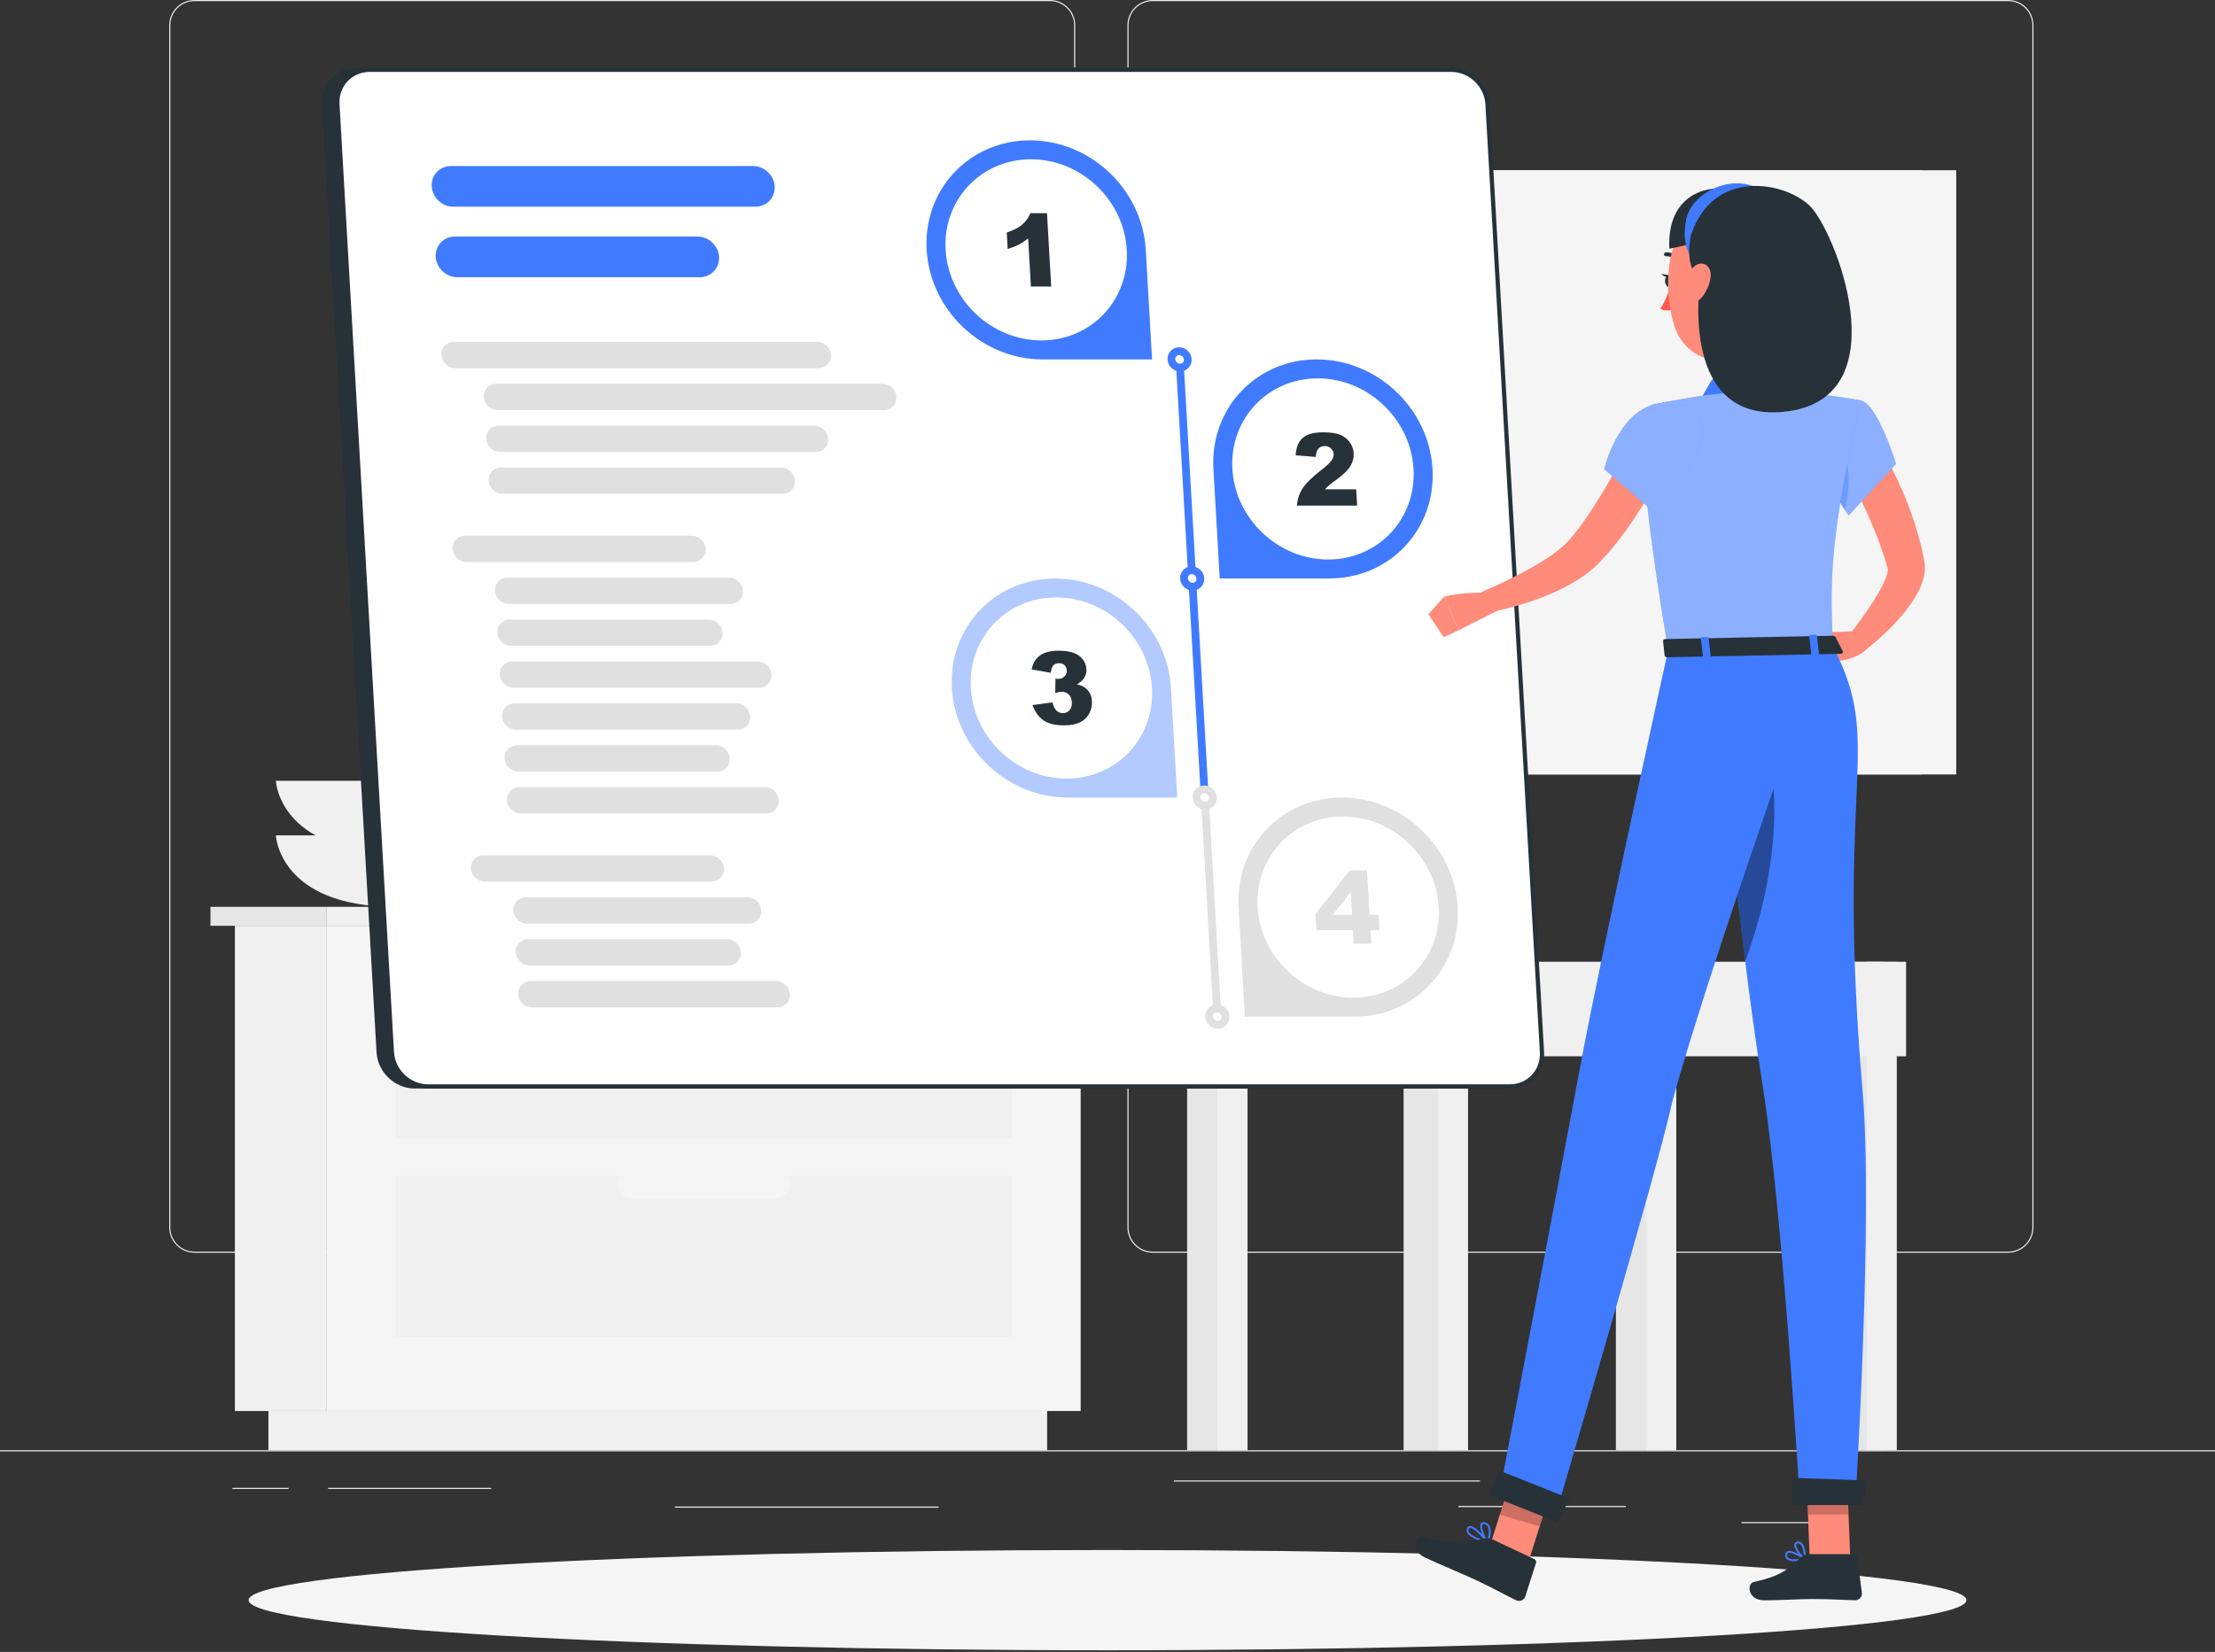 <svg width="870" height="649" viewBox="0 0 870 649" fill="none" xmlns="http://www.w3.org/2000/svg">
<rect x="0" y="0" width="870" height="649" fill="#333333" stroke="none"/>
<g clip-path="url(#clip0_2_196)">
<path d="M870 569.763H0V570.198H870V569.763Z" fill="#EBEBEB"/>
<path d="M712.826 597.986H684.011V598.421H712.826V597.986Z" fill="#EBEBEB"/>
<path d="M638.58 591.652H572.791V592.087H638.58V591.652Z" fill="#EBEBEB"/>
<path d="M581.299 581.612H461.1V582.047H581.299V581.612Z" fill="#EBEBEB"/>
<path d="M113.361 584.536H91.28V584.971H113.361V584.536Z" fill="#EBEBEB"/>
<path d="M192.949 584.536H128.865V584.971H192.949V584.536Z" fill="#EBEBEB"/>
<path d="M368.636 591.878H265.054V592.313H368.636V591.878Z" fill="#EBEBEB"/>
<path d="M412.397 492.159H76.403C70.922 492.159 66.468 487.705 66.468 482.224V9.935C66.468 4.454 70.922 0 76.403 0H412.397C417.878 0 422.333 4.454 422.333 9.935V482.224C422.333 487.705 417.878 492.159 412.397 492.159ZM76.403 0.435C71.166 0.435 66.903 4.698 66.903 9.935V482.224C66.903 487.461 71.166 491.724 76.403 491.724H412.397C417.635 491.724 421.898 487.461 421.898 482.224V9.935C421.898 4.698 417.635 0.435 412.397 0.435H76.403Z" fill="#EBEBEB"/>
<path d="M788.759 492.159H452.765C447.284 492.159 442.83 487.705 442.83 482.224V9.935C442.83 4.454 447.284 0 452.765 0H788.759C794.24 0 798.695 4.454 798.695 9.935V482.224C798.695 487.705 794.24 492.159 788.759 492.159ZM452.765 0.435C447.528 0.435 443.265 4.698 443.265 9.935V482.224C443.265 487.461 447.528 491.724 452.765 491.724H788.759C793.997 491.724 798.26 487.461 798.26 482.224V9.935C798.26 4.698 793.997 0.435 788.759 0.435H452.765Z" fill="#EBEBEB"/>
<path d="M202.31 328.181C202.31 328.181 201.109 356.265 155.33 356.265C109.55 356.265 108.35 328.181 108.35 328.181H202.31Z" fill="#F0F0F0"/>
<path d="M202.31 306.745C202.31 306.745 201.109 334.828 155.33 334.828C109.55 334.828 108.35 306.745 108.35 306.745H202.31Z" fill="#F0F0F0"/>
<path d="M128.36 363.712H92.255V554.347H128.36V363.712Z" fill="#F0F0F0"/>
<path d="M411.284 554.347H105.427V569.763H411.284V554.347Z" fill="#F0F0F0"/>
<path d="M128.36 554.347H424.456V363.712H128.36V554.347Z" fill="#F5F5F5"/>
<path d="M155.33 447.302L397.486 447.302V383.896H155.33V447.302Z" fill="#F0F0F0"/>
<path d="M155.33 525.254H397.486V461.848H155.33V525.254Z" fill="#F0F0F0"/>
<path d="M304.813 392.648H248.002C244.992 392.648 242.539 390.195 242.539 387.185C242.539 384.175 244.992 381.721 248.002 381.721H304.813C307.824 381.721 310.277 384.175 310.277 387.185C310.277 390.195 307.824 392.648 304.813 392.648Z" fill="#F5F5F5"/>
<path d="M304.813 470.6H248.002C244.992 470.6 242.539 468.147 242.539 465.137C242.539 462.127 244.992 459.673 248.002 459.673H304.813C307.824 459.673 310.277 462.127 310.277 465.137C310.277 468.147 307.824 470.6 304.813 470.6Z" fill="#F5F5F5"/>
<path d="M433.608 356.265H128.36V363.712H433.608V356.265Z" fill="#F0F0F0"/>
<path d="M82.668 363.712H128.36V356.265H82.668V363.712Z" fill="#E6E6E6"/>
<path d="M754.812 66.886H491.811V304.256H754.812V66.886Z" fill="#E6E6E6"/>
<path d="M768.367 66.886H496.335V304.256H768.367V66.886Z" fill="#F5F5F5"/>
<path d="M739.674 377.858H719.698V569.763H739.674V377.858Z" fill="#E6E6E6"/>
<path d="M745.016 377.858H733.253V569.763H745.016V377.858Z" fill="#F0F0F0"/>
<path d="M654.658 377.858H634.682V569.763H654.658V377.858Z" fill="#E6E6E6"/>
<path d="M658.398 377.858H646.636V569.763H658.398V377.858Z" fill="#F0F0F0"/>
<path d="M572.982 414.99H748.67V377.841H572.982V414.99Z" fill="#F0F0F0"/>
<path d="M486.243 377.858H466.268V569.763H486.243V377.858Z" fill="#E6E6E6"/>
<path d="M490.001 377.858H478.239V569.763H490.001V377.858Z" fill="#F0F0F0"/>
<path d="M462.718 414.99H564.438V377.841H462.718V414.99Z" fill="#E6E6E6"/>
<path d="M571.276 377.858H551.301V569.763H571.276V377.858Z" fill="#E6E6E6"/>
<path d="M576.618 377.858H564.856V569.763H576.618V377.858Z" fill="#F0F0F0"/>
<path d="M435 648.341C621.324 648.341 772.369 639.523 772.369 628.645C772.369 617.766 621.324 608.948 435 608.948C248.677 608.948 97.632 617.766 97.632 628.645C97.632 639.523 248.677 648.341 435 648.341Z" fill="#F5F5F5"/>
<path d="M148.735 413.372L127.316 40.89C126.881 33.443 132.57 27.422 140.018 27.422H564.804C572.251 27.422 578.619 33.46 579.054 40.89L600.456 413.354C600.891 420.802 595.202 426.822 587.754 426.822H162.968C155.521 426.822 149.153 420.784 148.718 413.354L148.735 413.372Z" fill="#263238"/>
<path d="M587.772 427.657H162.968C155.103 427.657 148.352 421.271 147.9 413.407L126.498 40.942C126.272 37.114 127.559 33.512 130.134 30.798C132.692 28.084 136.207 26.605 140.018 26.605H564.804C572.669 26.605 579.42 32.99 579.872 40.855L601.274 413.32C601.5 417.148 600.213 420.749 597.638 423.464C595.08 426.178 591.565 427.657 587.737 427.657H587.772ZM149.553 413.32C149.953 420.314 155.973 426.004 162.968 426.004H587.754C591.113 426.004 594.21 424.699 596.437 422.333C598.682 419.949 599.813 416.782 599.621 413.407L578.219 40.942C577.819 33.947 571.799 28.258 564.804 28.258H140.018C136.659 28.258 133.562 29.563 131.335 31.929C129.09 34.313 127.959 37.48 128.151 40.855L149.553 413.32Z" fill="#263238"/>
<path d="M153.938 413.372L132.518 40.89C132.083 33.443 137.773 27.422 145.22 27.422H570.006C577.454 27.422 583.822 33.46 584.257 40.89L605.659 413.354C606.094 420.802 600.404 426.822 592.957 426.822H168.171C160.724 426.822 154.355 420.784 153.92 413.354L153.938 413.372Z" fill="white"/>
<path d="M592.974 427.657H168.171C160.306 427.657 153.555 421.271 153.102 413.407L131.7 40.942C131.474 37.114 132.762 33.512 135.337 30.798C137.895 28.084 141.41 26.605 145.22 26.605H570.006C577.871 26.605 584.622 32.99 585.075 40.855L606.477 413.32C606.703 417.148 605.415 420.749 602.84 423.464C600.282 426.178 596.768 427.657 592.94 427.657H592.974ZM145.22 28.258C141.862 28.258 138.765 29.563 136.538 31.929C134.293 34.313 133.162 37.48 133.353 40.855L154.755 413.32C155.156 420.314 161.176 426.004 168.171 426.004H592.957C596.315 426.004 599.412 424.699 601.64 422.333C603.884 419.949 605.015 416.782 604.824 413.407L583.422 40.942C583.022 33.947 577.001 28.258 570.006 28.258H145.22Z" fill="#263238"/>
<path d="M296.722 81.206H178.019C173.617 81.206 169.824 77.604 169.563 73.219C169.302 68.817 172.695 65.233 177.097 65.233H295.817C300.22 65.233 304.013 68.834 304.274 73.219C304.535 77.621 301.142 81.206 296.74 81.206H296.722Z" fill="#407BFF"/>
<path d="M274.902 108.907H179.603C175.2 108.907 171.407 105.305 171.146 100.92C170.885 96.518 174.278 92.933 178.68 92.933H273.98C278.382 92.933 282.176 96.535 282.437 100.92C282.698 105.322 279.305 108.907 274.902 108.907Z" fill="#407BFF"/>
<path d="M321.534 144.646H178.837C175.983 144.646 173.547 142.332 173.373 139.478C173.217 136.625 175.392 134.311 178.245 134.311H320.943C323.796 134.311 326.232 136.625 326.406 139.478C326.563 142.332 324.388 144.646 321.534 144.646Z" fill="#E0E0E0"/>
<path d="M347.269 161.107H195.489C192.635 161.107 190.199 158.792 190.025 155.939C189.869 153.085 192.044 150.771 194.897 150.771H346.677C349.531 150.771 351.967 153.085 352.141 155.939C352.298 158.792 350.123 161.107 347.269 161.107Z" fill="#E0E0E0"/>
<path d="M320.421 177.567H196.429C193.575 177.567 191.139 175.253 190.965 172.399C190.808 169.546 192.983 167.231 195.837 167.231H319.829C322.683 167.231 325.119 169.546 325.293 172.399C325.45 175.253 323.275 177.567 320.421 177.567Z" fill="#E0E0E0"/>
<path d="M307.371 194.027H197.386C194.532 194.027 192.096 191.713 191.922 188.86C191.765 186.006 193.94 183.692 196.794 183.692H306.779C309.633 183.692 312.069 186.006 312.243 188.86C312.4 191.713 310.225 194.027 307.371 194.027Z" fill="#E0E0E0"/>
<path d="M272.31 220.806H183.204C180.351 220.806 177.915 218.492 177.741 215.638C177.584 212.785 179.759 210.47 182.613 210.47H271.718C274.572 210.47 277.008 212.785 277.182 215.638C277.338 218.492 275.163 220.806 272.31 220.806Z" fill="#E0E0E0"/>
<path d="M297.575 259.869H201.161C198.308 259.869 196.133 262.183 196.289 265.037C196.446 267.89 198.899 270.205 201.753 270.205H298.166C301.02 270.205 303.195 267.89 303.038 265.037C302.882 262.183 300.428 259.869 297.575 259.869Z" fill="#E0E0E0"/>
<path d="M278.33 243.409H200.204C197.351 243.409 195.176 245.723 195.332 248.576C195.489 251.43 197.942 253.744 200.796 253.744H278.922C281.776 253.744 283.951 251.43 283.794 248.576C283.637 245.723 281.184 243.409 278.33 243.409Z" fill="#E0E0E0"/>
<path d="M286.352 226.948H199.265C196.411 226.948 194.236 229.262 194.393 232.116C194.549 234.97 197.003 237.284 199.856 237.284H286.943C289.797 237.284 291.972 234.97 291.815 232.116C291.659 229.262 289.205 226.948 286.352 226.948Z" fill="#E0E0E0"/>
<path d="M279.531 346.364H190.426C187.572 346.364 185.136 344.05 184.962 341.197C184.805 338.343 186.98 336.029 189.834 336.029H278.939C281.793 336.029 284.229 338.343 284.403 341.197C284.56 344.05 282.385 346.364 279.531 346.364Z" fill="#E0E0E0"/>
<path d="M304.796 385.427H208.382C205.529 385.427 203.354 387.742 203.51 390.595C203.667 393.449 206.12 395.763 208.974 395.763H305.387C308.241 395.763 310.416 393.449 310.259 390.595C310.103 387.742 307.649 385.427 304.796 385.427Z" fill="#E0E0E0"/>
<path d="M285.551 368.967H207.425C204.572 368.967 202.397 371.281 202.553 374.135C202.71 376.988 205.163 379.303 208.017 379.303H286.143C288.996 379.303 291.171 376.988 291.015 374.135C290.858 371.281 288.405 368.967 285.551 368.967Z" fill="#E0E0E0"/>
<path d="M293.573 352.507H206.486C203.632 352.507 201.457 354.821 201.614 357.674C201.771 360.528 204.224 362.842 207.078 362.842H294.164C297.018 362.842 299.193 360.528 299.037 357.674C298.88 354.821 296.427 352.507 293.573 352.507Z" fill="#E0E0E0"/>
<path d="M300.411 309.25H203.997C201.144 309.25 198.969 311.564 199.125 314.418C199.282 317.272 201.735 319.586 204.589 319.586H301.002C303.856 319.586 306.031 317.272 305.874 314.418C305.718 311.564 303.264 309.25 300.411 309.25Z" fill="#E0E0E0"/>
<path d="M281.166 292.79H203.04C200.187 292.79 198.012 295.104 198.168 297.958C198.325 300.811 200.778 303.125 203.632 303.125H281.758C284.612 303.125 286.787 300.811 286.63 297.958C286.473 295.104 284.02 292.79 281.166 292.79Z" fill="#E0E0E0"/>
<path d="M289.188 276.329H202.101C199.248 276.329 197.073 278.644 197.229 281.497C197.386 284.351 199.839 286.665 202.693 286.665H289.78C292.633 286.665 294.808 284.351 294.652 281.497C294.495 278.644 292.042 276.329 289.188 276.329Z" fill="#E0E0E0"/>
<path d="M452.504 141.201H409.474C385.706 141.201 365.33 121.939 363.973 98.171C362.598 74.402 380.764 55.141 404.532 55.141C428.301 55.141 448.676 74.402 450.033 98.171L452.504 141.201Z" fill="#407BFF"/>
<path d="M409.039 133.736C389.394 133.736 372.551 117.798 371.42 98.153C370.289 78.509 385.305 62.57 404.95 62.57C424.595 62.57 441.438 78.509 442.569 98.153C443.7 117.798 428.684 133.736 409.039 133.736Z" fill="white"/>
<path d="M411.232 83.746L412.885 112.561H404.915L403.837 93.682C402.601 94.656 401.401 95.456 400.235 96.065C399.069 96.674 397.59 97.249 395.798 97.805L395.432 91.35C398.06 90.48 400.078 89.453 401.488 88.235C402.897 87.017 403.976 85.538 404.707 83.746H411.214H411.232Z" fill="#263238"/>
<path d="M479.074 227.261H522.104C545.873 227.261 564.038 208 562.664 184.231C561.289 160.463 540.931 141.201 517.163 141.201C493.394 141.201 475.229 160.463 476.603 184.231L479.074 227.261Z" fill="#407BFF"/>
<path d="M521.669 219.814C541.314 219.814 556.33 203.876 555.199 184.231C554.068 164.587 537.225 148.648 517.58 148.648C497.936 148.648 482.92 164.587 484.051 184.231C485.182 203.876 502.025 219.814 521.669 219.814Z" fill="white"/>
<path d="M533.032 198.638H509.42C509.559 196.307 510.255 194.114 511.508 192.061C512.761 190.008 515.197 187.589 518.816 184.788C521.026 183.083 522.418 181.778 523.009 180.89C523.601 180.003 523.879 179.15 523.827 178.367C523.775 177.497 523.409 176.767 522.748 176.158C522.087 175.549 521.252 175.235 520.295 175.235C519.338 175.235 518.485 175.549 517.894 176.175C517.285 176.801 516.919 177.915 516.797 179.516L508.88 178.872C509.054 176.662 509.524 174.922 510.29 173.687C511.055 172.451 512.152 171.494 513.613 170.833C515.075 170.172 517.128 169.841 519.79 169.841C522.452 169.841 524.732 170.155 526.315 170.781C527.899 171.407 529.151 172.382 530.108 173.687C531.065 174.992 531.587 176.453 531.692 178.089C531.796 179.812 531.379 181.465 530.456 183.031C529.534 184.597 527.794 186.337 525.236 188.216C523.723 189.312 522.696 190.078 522.191 190.513C521.687 190.948 521.095 191.522 520.399 192.235H532.684L533.049 198.656L533.032 198.638Z" fill="#263238"/>
<g opacity="0.4">
<path d="M462.405 313.339H419.375C395.606 313.339 375.231 294.077 373.874 270.309C372.499 246.541 390.665 227.279 414.433 227.279C438.201 227.279 458.577 246.541 459.934 270.309L462.405 313.339Z" fill="#407BFF"/>
</g>
<path d="M418.94 305.875C399.295 305.875 382.452 289.936 381.321 270.292C380.19 250.647 395.206 234.709 414.851 234.709C434.495 234.709 451.339 250.647 452.47 270.292C453.601 289.936 438.584 305.875 418.94 305.875Z" fill="white"/>
<path d="M412.71 264.323L405.194 262.984C405.681 260.617 406.76 258.79 408.447 257.537C410.135 256.267 412.589 255.641 415.808 255.641C419.496 255.641 422.211 256.337 423.951 257.711C425.673 259.086 426.596 260.826 426.717 262.914C426.787 264.132 426.509 265.246 425.9 266.237C425.291 267.229 424.334 268.099 423.011 268.847C424.125 269.126 424.977 269.439 425.586 269.787C426.561 270.361 427.344 271.127 427.918 272.084C428.492 273.023 428.823 274.154 428.892 275.477C428.979 277.13 428.649 278.713 427.866 280.227C427.083 281.741 425.917 282.907 424.334 283.724C422.75 284.542 420.645 284.96 418 284.96C415.355 284.96 413.372 284.664 411.858 284.055C410.344 283.446 409.056 282.559 408.03 281.393C407.003 280.227 406.185 278.765 405.559 276.991L413.372 275.947C413.772 277.53 414.311 278.626 415.007 279.235C415.686 279.844 416.538 280.157 417.548 280.157C418.609 280.157 419.462 279.775 420.123 278.992C420.784 278.226 421.08 277.182 420.993 275.894C420.923 274.572 420.523 273.563 419.81 272.849C419.096 272.136 418.157 271.771 416.991 271.771C416.364 271.771 415.529 271.927 414.468 272.24L414.555 266.62C414.99 266.69 415.338 266.725 415.581 266.725C416.608 266.725 417.461 266.394 418.104 265.733C418.748 265.072 419.061 264.289 419.009 263.401C418.957 262.531 418.661 261.853 418.122 261.331C417.582 260.809 416.852 260.565 415.947 260.565C415.042 260.565 414.276 260.843 413.737 261.4C413.198 261.957 412.85 262.949 412.728 264.341L412.71 264.323Z" fill="#263238"/>
<path d="M488.957 399.4H531.987C555.756 399.4 573.921 380.138 572.547 356.369C571.172 332.601 550.814 313.339 527.046 313.339C503.277 313.339 485.112 332.601 486.486 356.369L488.957 399.4Z" fill="#E0E0E0"/>
<path d="M531.57 391.952C551.214 391.952 566.231 376.014 565.1 356.369C563.969 336.725 547.125 320.786 527.481 320.786C507.836 320.786 492.82 336.725 493.951 356.369C495.082 376.014 511.925 391.952 531.57 391.952Z" fill="white"/>
<path d="M531.413 365.487H517.076L516.71 359.014L530.074 341.962H536.929L537.938 359.38H541.488L541.836 365.487H538.286L538.582 370.777H531.727L531.431 365.487H531.413ZM531.065 359.38L530.561 350.471L523.496 359.38H531.065Z" fill="#E0E0E0"/>
<path d="M473.21 314.853C472.41 314.853 471.731 314.227 471.697 313.409L461.796 141.271C461.744 140.435 462.388 139.705 463.223 139.67C464.058 139.6 464.789 140.261 464.841 141.114L474.742 313.252C474.794 314.087 474.15 314.818 473.315 314.853C473.28 314.853 473.263 314.853 473.228 314.853H473.21Z" fill="#407BFF"/>
<path d="M478.152 400.931C477.352 400.931 476.673 400.304 476.638 399.487L471.697 313.409C471.645 312.574 472.288 311.843 473.124 311.808C473.941 311.756 474.69 312.4 474.742 313.252L479.683 399.33C479.736 400.165 479.092 400.896 478.257 400.931C478.222 400.931 478.204 400.931 478.17 400.931H478.152Z" fill="#E0E0E0"/>
<path d="M466.529 141.201C466.633 142.976 465.276 144.42 463.501 144.42C461.726 144.42 460.195 142.976 460.091 141.201C459.986 139.426 461.344 137.982 463.118 137.982C464.893 137.982 466.424 139.426 466.529 141.201Z" fill="white"/>
<path d="M463.501 145.934C460.926 145.934 458.716 143.846 458.577 141.271C458.507 139.983 458.942 138.782 459.812 137.86C460.682 136.938 461.866 136.433 463.136 136.433C465.711 136.433 467.921 138.521 468.06 141.097C468.13 142.384 467.695 143.585 466.825 144.507C465.955 145.429 464.771 145.934 463.501 145.934ZM463.136 139.496C462.701 139.496 462.301 139.652 462.022 139.966C461.744 140.261 461.605 140.679 461.622 141.114C461.674 142.071 462.544 142.889 463.501 142.889C463.936 142.889 464.336 142.732 464.615 142.419C464.893 142.123 465.032 141.706 465.015 141.271C464.963 140.314 464.093 139.496 463.136 139.496Z" fill="#407BFF"/>
<path d="M471.488 227.261C471.592 229.036 470.235 230.48 468.46 230.48C466.685 230.48 465.154 229.036 465.05 227.261C464.945 225.487 466.302 224.042 468.077 224.042C469.852 224.042 471.383 225.487 471.488 227.261Z" fill="white"/>
<path d="M468.443 232.012C465.867 232.012 463.658 229.924 463.518 227.348C463.449 226.061 463.884 224.86 464.754 223.938C465.624 223.016 466.807 222.511 468.077 222.511C470.652 222.511 472.862 224.599 473.001 227.174C473.071 228.462 472.636 229.68 471.766 230.585C470.896 231.507 469.713 232.012 468.443 232.012ZM468.077 225.574C467.642 225.574 467.242 225.73 466.964 226.043C466.685 226.339 466.529 226.757 466.563 227.192C466.616 228.149 467.486 228.967 468.443 228.967C468.878 228.967 469.278 228.81 469.556 228.497C469.835 228.201 469.974 227.783 469.956 227.348C469.904 226.391 469.034 225.574 468.077 225.574Z" fill="#407BFF"/>
<path d="M476.429 313.339C476.534 315.114 475.176 316.558 473.402 316.558C471.627 316.558 470.096 315.114 469.991 313.339C469.887 311.564 471.244 310.12 473.019 310.12C474.794 310.12 476.325 311.564 476.429 313.339Z" fill="white"/>
<path d="M473.384 318.089C470.809 318.089 468.599 316.001 468.46 313.426C468.391 312.139 468.825 310.938 469.678 310.016C470.548 309.094 471.731 308.589 473.001 308.589C475.577 308.589 477.787 310.677 477.926 313.235C477.995 314.522 477.56 315.74 476.69 316.645C475.82 317.567 474.637 318.072 473.367 318.072L473.384 318.089ZM473.019 311.651C472.584 311.651 472.184 311.808 471.905 312.121C471.627 312.417 471.488 312.835 471.505 313.27C471.557 314.244 472.427 315.062 473.384 315.062C473.819 315.062 474.22 314.905 474.498 314.592C474.776 314.296 474.915 313.879 474.898 313.444C474.846 312.469 473.976 311.669 473.019 311.669V311.651Z" fill="#E0E0E0"/>
<path d="M481.371 399.4C481.476 401.174 480.118 402.619 478.344 402.619C476.569 402.619 475.038 401.174 474.933 399.4C474.829 397.625 476.186 396.181 477.961 396.181C479.736 396.181 481.267 397.625 481.371 399.4Z" fill="white"/>
<path d="M478.344 404.15C475.768 404.15 473.559 402.062 473.419 399.487C473.35 398.199 473.785 396.981 474.655 396.076C475.525 395.154 476.708 394.649 477.978 394.649C480.553 394.649 482.763 396.737 482.902 399.313C482.972 400.6 482.537 401.801 481.667 402.723C480.797 403.645 479.614 404.15 478.344 404.15ZM477.978 397.712C477.543 397.712 477.143 397.868 476.865 398.182C476.586 398.477 476.43 398.895 476.464 399.33C476.517 400.287 477.387 401.105 478.344 401.105C478.779 401.105 479.179 400.948 479.457 400.635C479.736 400.339 479.892 399.922 479.857 399.487C479.805 398.53 478.935 397.712 477.978 397.712Z" fill="#E0E0E0"/>
<path d="M736.977 173.234C738.143 175.044 739.083 176.593 740.022 178.298C740.962 179.968 741.867 181.639 742.737 183.344C744.494 186.719 746.095 190.182 747.591 193.679C750.549 200.709 753.02 207.982 754.812 215.516L755.421 218.37L755.717 219.797L755.787 220.162L755.908 220.876C755.995 221.363 756.013 221.815 756.048 222.268C756.169 225.869 755.247 228.41 754.325 230.602C752.411 234.952 749.992 238.171 747.487 241.234C742.423 247.289 736.89 252.265 730.783 256.876L725.215 251.03C729.478 245.462 733.776 239.633 737.256 233.891C738.961 231.037 740.492 228.062 741.205 225.608C741.571 224.425 741.588 223.364 741.484 223.294C741.466 223.294 741.484 223.294 741.449 223.346C741.449 223.346 741.449 223.381 741.449 223.399L741.362 223.085L740.997 221.867L740.283 219.414C738.213 212.906 735.655 206.486 732.749 200.204C731.305 197.055 729.739 193.958 728.155 190.861C727.355 189.312 726.537 187.798 725.702 186.284C724.867 184.805 723.979 183.222 723.214 181.952L736.942 173.2L736.977 173.234Z" fill="#FF8B7B"/>
<path d="M729.199 247.95L716.115 248.489L721.387 259.73C721.387 259.73 730.696 259.208 734.193 253.553L729.199 247.95Z" fill="#FF8B7B"/>
<path d="M712.878 253.535L716.114 263.593L721.387 259.712L716.114 248.489L712.878 253.535Z" fill="#FF8B7B"/>
<path d="M704.822 613.35C706.301 613.35 707.902 613.054 709.033 612.776C709.172 612.741 709.294 612.619 709.329 612.48C709.363 612.323 709.294 612.184 709.172 612.097C708.633 611.732 703.83 608.617 701.968 609.452C701.672 609.592 701.307 609.87 701.203 610.514C701.063 611.349 701.272 612.028 701.794 612.515C702.473 613.141 703.587 613.35 704.822 613.35ZM707.971 612.236C705.187 612.793 703.099 612.689 702.316 611.958C701.986 611.645 701.864 611.21 701.951 610.618C702.003 610.305 702.142 610.201 702.264 610.148C703.256 609.696 706.023 611.053 707.971 612.254V612.236Z" fill="#407BFF"/>
<path d="M708.946 612.793C708.946 612.793 709.085 612.793 709.137 612.741C709.259 612.671 709.328 612.55 709.328 612.41C709.328 612.219 709.381 607.625 707.658 606.094C707.206 605.694 706.666 605.52 706.075 605.59C705.135 605.711 704.857 606.303 704.787 606.634C704.404 608.426 707.258 611.871 708.754 612.724C708.806 612.758 708.876 612.776 708.946 612.776V612.793ZM706.318 606.338C706.631 606.338 706.892 606.442 707.153 606.668C708.18 607.591 708.493 610.166 708.563 611.68C707.066 610.479 705.292 607.886 705.535 606.79C705.57 606.616 705.674 606.39 706.162 606.338C706.214 606.338 706.283 606.338 706.336 606.338H706.318Z" fill="#407BFF"/>
<path d="M584.275 606.251C584.414 606.251 584.536 606.199 584.623 606.094C584.71 605.972 584.71 605.798 584.623 605.659C584.136 605.033 579.855 599.656 577.541 599.5C577.489 599.5 577.437 599.5 577.384 599.5C576.949 599.5 576.584 599.726 576.358 600.109C575.975 600.735 575.905 601.379 576.184 602.023C577.106 604.128 581.613 605.572 584.223 606.251C584.24 606.251 584.275 606.251 584.292 606.251H584.275ZM577.506 600.248C578.776 600.335 581.456 603.032 583.283 605.224C579.768 604.198 577.402 602.927 576.88 601.744C576.706 601.327 576.741 600.926 577.002 600.491C577.106 600.317 577.228 600.248 577.419 600.248C577.454 600.248 577.471 600.248 577.506 600.248Z" fill="#407BFF"/>
<path d="M584.275 606.251C584.275 606.251 584.327 606.251 584.362 606.251C584.501 606.233 584.605 606.146 584.657 606.025C584.727 605.851 586.241 601.936 585.11 599.604C584.762 598.891 584.205 598.386 583.457 598.125C582.448 597.76 581.926 598.09 581.682 598.438C580.621 599.9 582.604 604.528 583.996 606.112C584.066 606.199 584.17 606.233 584.275 606.251ZM582.761 598.717C582.883 598.717 583.022 598.751 583.213 598.821C583.77 599.012 584.17 599.378 584.414 599.9C585.162 601.431 584.536 603.919 584.153 605.085C582.865 603.223 581.682 599.743 582.326 598.873C582.361 598.821 582.465 598.699 582.761 598.717Z" fill="#407BFF"/>
<path d="M698.941 118.981C697.148 128.464 693.094 149.135 699.741 155.312C699.741 155.312 697.218 164.935 679.644 165.283C660.313 165.665 670.352 155.887 670.352 155.887C680.879 153.172 680.566 145.36 678.687 138.052L698.941 118.981Z" fill="#FF8B7B"/>
<path d="M702.369 146.491C701.359 143.881 698.488 142.558 695.826 143.428C689.754 145.394 682.411 146.508 677.226 146.786C674.946 146.908 672.893 148.213 671.762 150.197L664.297 163.351L706.858 158.201L702.369 146.491Z" fill="#407BFF"/>
<path d="M660.017 103.286C660.121 103.269 660.243 103.217 660.33 103.13C660.661 102.869 660.713 102.399 660.452 102.068C657.877 98.815 654.414 99.145 654.257 99.163C653.84 99.197 653.544 99.58 653.579 99.998C653.614 100.415 653.979 100.711 654.397 100.676C654.518 100.676 657.215 100.45 659.269 103.043C659.46 103.269 659.738 103.356 660.017 103.304V103.286Z" fill="#263238"/>
<path d="M656.05 112.595C656.05 112.595 654.327 118.32 652.152 121.208C653.962 122.635 656.781 121.643 656.781 121.643L656.05 112.613V112.595Z" fill="#FF5652"/>
<path d="M657.024 110.299C657.128 111.586 656.537 112.682 655.702 112.769C654.866 112.856 654.101 111.882 653.996 110.594C653.892 109.307 654.484 108.211 655.319 108.124C656.154 108.037 656.92 109.011 657.024 110.299Z" fill="#263238"/>
<path d="M655.684 108.158L652.535 107.567C652.535 107.567 654.31 109.829 655.684 108.158Z" fill="#263238"/>
<path d="M599.482 616.308L584.048 610.984L594.941 576.671L610.357 581.978L599.482 616.308Z" fill="#FF8B7B"/>
<path d="M726.763 612.898H710.825L709.38 576.027H725.319L726.763 612.898Z" fill="#FF8B7B"/>
<path d="M710.321 610.583H728.208C728.852 610.583 729.374 611.036 729.461 611.68L731.305 625.843C731.496 627.305 730.209 628.697 728.712 628.679C722.483 628.575 719.473 628.21 711.608 628.21C706.771 628.21 699.689 628.714 693.008 628.714C686.326 628.714 686.065 622.102 688.849 621.511C701.36 618.831 703.395 615.125 707.641 611.593C708.407 610.949 709.364 610.618 710.321 610.618V610.583Z" fill="#263238"/>
<path d="M586.067 604.72L602.614 612.497C603.223 612.776 603.502 613.402 603.31 614.011L599.047 627.305C598.612 628.679 596.837 629.358 595.463 628.679C589.738 625.878 587.111 624.242 579.838 620.815C575.366 618.709 565.883 614.794 559.688 611.888C553.633 609.052 556.052 603.032 558.888 603.71C571.607 606.79 577.75 605.677 583.178 604.406C584.153 604.18 585.179 604.285 586.067 604.702V604.72Z" fill="#263238"/>
<path opacity="0.2" d="M594.941 576.671L589.094 595.063L604.754 599.691L610.375 581.995L594.941 576.671Z" fill="black"/>
<path opacity="0.2" d="M725.319 576.027H709.381L710.129 595.045H726.067L725.319 576.027Z" fill="black"/>
<path d="M730.887 157.331C737.517 158.653 744.72 182.282 744.72 182.282L726.12 202.519C726.12 202.519 710.46 180.49 713.574 172.208C716.828 163.595 723.057 155.747 730.887 157.313V157.331Z" fill="#407BFF"/>
<path opacity="0.4" d="M730.887 157.331C737.517 158.653 744.72 182.282 744.72 182.282L726.12 202.519C726.12 202.519 710.46 180.49 713.574 172.208C716.828 163.595 723.057 155.747 730.887 157.313V157.331Z" fill="white"/>
<path opacity="0.4" d="M720.482 172.678C717.124 169.685 714.862 170.642 713.33 173.095C711.851 180.194 720.952 194.81 724.623 200.344C726.259 193.627 728.103 179.481 720.482 172.66V172.678Z" fill="#407BFF"/>
<path d="M645.801 162.812C644.601 169.772 644.34 191 655.232 255.31L719.96 254.04C718.725 227.766 718.603 211.549 730.887 157.313C730.887 157.313 717.315 154.634 703.378 154.234C692.485 153.92 683.559 153.746 673.989 154.808C664.593 155.852 654.24 157.888 649.594 158.862C647.645 159.262 646.149 160.828 645.819 162.794L645.801 162.812Z" fill="#407BFF"/>
<path opacity="0.4" d="M645.801 162.812C644.601 169.772 644.34 191 655.232 255.31L719.96 254.04C718.725 227.766 718.603 211.549 730.887 157.313C730.887 157.313 717.315 154.634 703.378 154.234C692.485 153.92 683.559 153.746 673.989 154.808C664.593 155.852 654.24 157.888 649.594 158.862C647.645 159.262 646.149 160.828 645.819 162.794L645.801 162.812Z" fill="white"/>
<path d="M699.636 101.825C699.932 117.659 700.402 124.34 693.129 133.18C682.184 146.456 662.748 143.637 657.737 128.273C653.231 114.457 653.492 90.88 668.351 83.172C682.985 75.568 699.341 86.008 699.636 101.825Z" fill="#FF8B7B"/>
<path d="M655.684 97.719C668.247 95.213 684.759 90.95 688.065 81.763C691.354 72.576 654.118 65.407 655.684 97.719Z" fill="#263238"/>
<path d="M665.358 101.877C663.584 100.99 660.33 95.474 662.366 85.869C664.401 76.264 679.574 67.669 691.458 74.437C678.896 79.274 665.358 101.894 665.358 101.894V101.877Z" fill="#407BFF"/>
<path d="M664.297 91.924C662.174 100.816 664.367 107.167 667.76 110.438C667.76 110.438 658.99 167.753 702.629 161.524C746.268 155.278 720.777 90.115 710.616 80.649C700.437 71.183 673.102 66.381 664.315 91.924H664.297Z" fill="#263238"/>
<path d="M664.558 105.757C662.401 109.15 662.001 112.839 662.175 115.31C662.488 119.555 665.811 119.555 668.247 117.015C670.44 114.736 672.823 109.237 671.588 106.001C670.37 102.817 666.472 102.712 664.541 105.757H664.558Z" fill="#FF8B7B"/>
<path d="M672.336 254.98C672.336 254.98 682.219 364.008 692.155 425.36C700.193 474.916 706.997 590.869 706.997 590.869H728.712C728.712 590.869 735.794 477.7 731.583 428.614C720.917 304.396 740.126 292.79 719.977 254.04L672.336 254.98Z" fill="#407BFF"/>
<path opacity="0.4" d="M694.417 291.433C688.762 299.75 681.193 309.337 678.757 319.464C680.706 337.856 683.002 358.196 685.473 377.754C691.424 361.294 701.673 328.425 694.417 291.433Z" fill="black"/>
<path d="M655.232 255.31C655.232 255.31 629.288 372.621 620.397 420.436C611.157 470.165 589.703 582.83 589.703 582.83L611.349 593.966C611.349 593.966 651.386 458.299 656.745 433.225C670.857 380.921 716.114 254.179 716.114 254.179L655.232 255.31Z" fill="#407BFF"/>
<path d="M585.214 587.494L611.541 597.968L616.656 588.799L588.486 577.558L585.214 587.494Z" fill="#263238"/>
<path d="M704.022 591.304H731.67L733.271 581.612L704.004 580.621L704.022 591.304Z" fill="#263238"/>
<path d="M720.917 250.229L723.874 255.954C724.101 256.406 723.579 256.859 722.831 256.876L654.936 258.216C654.344 258.216 653.874 257.955 653.822 257.59L653.213 251.813C653.178 251.413 653.683 251.065 654.309 251.047L719.855 249.76C720.342 249.76 720.76 249.934 720.917 250.229Z" fill="#263238"/>
<path d="M712.147 257.729L713.905 257.694C714.253 257.694 714.514 257.503 714.496 257.276L713.626 249.777C713.609 249.551 713.296 249.377 712.948 249.394L711.19 249.429C710.842 249.429 710.581 249.62 710.599 249.847L711.469 257.346C711.486 257.572 711.799 257.746 712.147 257.729Z" fill="#407BFF"/>
<path d="M669.604 258.564L671.361 258.529C671.709 258.529 671.97 258.338 671.953 258.112L671.083 250.612C671.066 250.386 670.753 250.212 670.405 250.229L668.647 250.264C668.299 250.264 668.038 250.456 668.056 250.682L668.926 258.181C668.943 258.407 669.256 258.581 669.604 258.564Z" fill="#407BFF"/>
<path d="M656.606 177.828C652.97 185.484 649.003 192.566 644.531 199.613C642.304 203.128 640.007 206.608 637.449 209.983C636.214 211.688 634.856 213.341 633.551 215.012C632.142 216.647 630.767 218.283 629.236 219.884C627.862 221.415 625.895 223.294 624.086 224.704C622.224 226.148 620.327 227.435 618.413 228.566C614.603 230.881 610.67 232.673 606.755 234.274C598.838 237.406 590.921 239.581 582.604 240.973L580.516 233.177C587.633 230.185 594.836 226.792 601.448 223.085C604.772 221.241 607.939 219.205 610.81 217.082C612.254 216.021 613.576 214.89 614.777 213.742C616.03 212.558 616.917 211.584 618.117 210.053C622.711 204.38 626.852 197.821 630.82 191.191C632.821 187.868 634.647 184.44 636.544 181.03C638.423 177.654 640.25 174.087 641.956 170.781L656.641 177.828H656.606Z" fill="#FF8B7B"/>
<path d="M650.534 158.653C635.24 161.959 630.089 184.336 630.089 184.336L649.612 201.161C649.612 201.161 669.483 180.734 668.787 168.467C668.282 159.349 658.869 156.861 650.534 158.653Z" fill="#407BFF"/>
<path opacity="0.4" d="M650.534 158.653C635.24 161.959 630.089 184.336 630.089 184.336L649.612 201.161C649.612 201.161 669.483 180.734 668.787 168.467C668.282 159.349 658.869 156.861 650.534 158.653Z" fill="white"/>
<path d="M588.416 239.755L572.947 247.602L567.205 234.378C567.205 234.378 580.899 231.211 586.78 234.152L588.416 239.755Z" fill="#FF8B7B"/>
<path d="M567.048 250.316L561.045 241.355L567.205 234.378L572.947 247.602L567.048 250.316Z" fill="#FF8B7B"/>
</g>
<defs>
<clipPath id="clip0_2_196">
<rect width="870" height="648.341" fill="white"/>
</clipPath>
</defs>
</svg>
